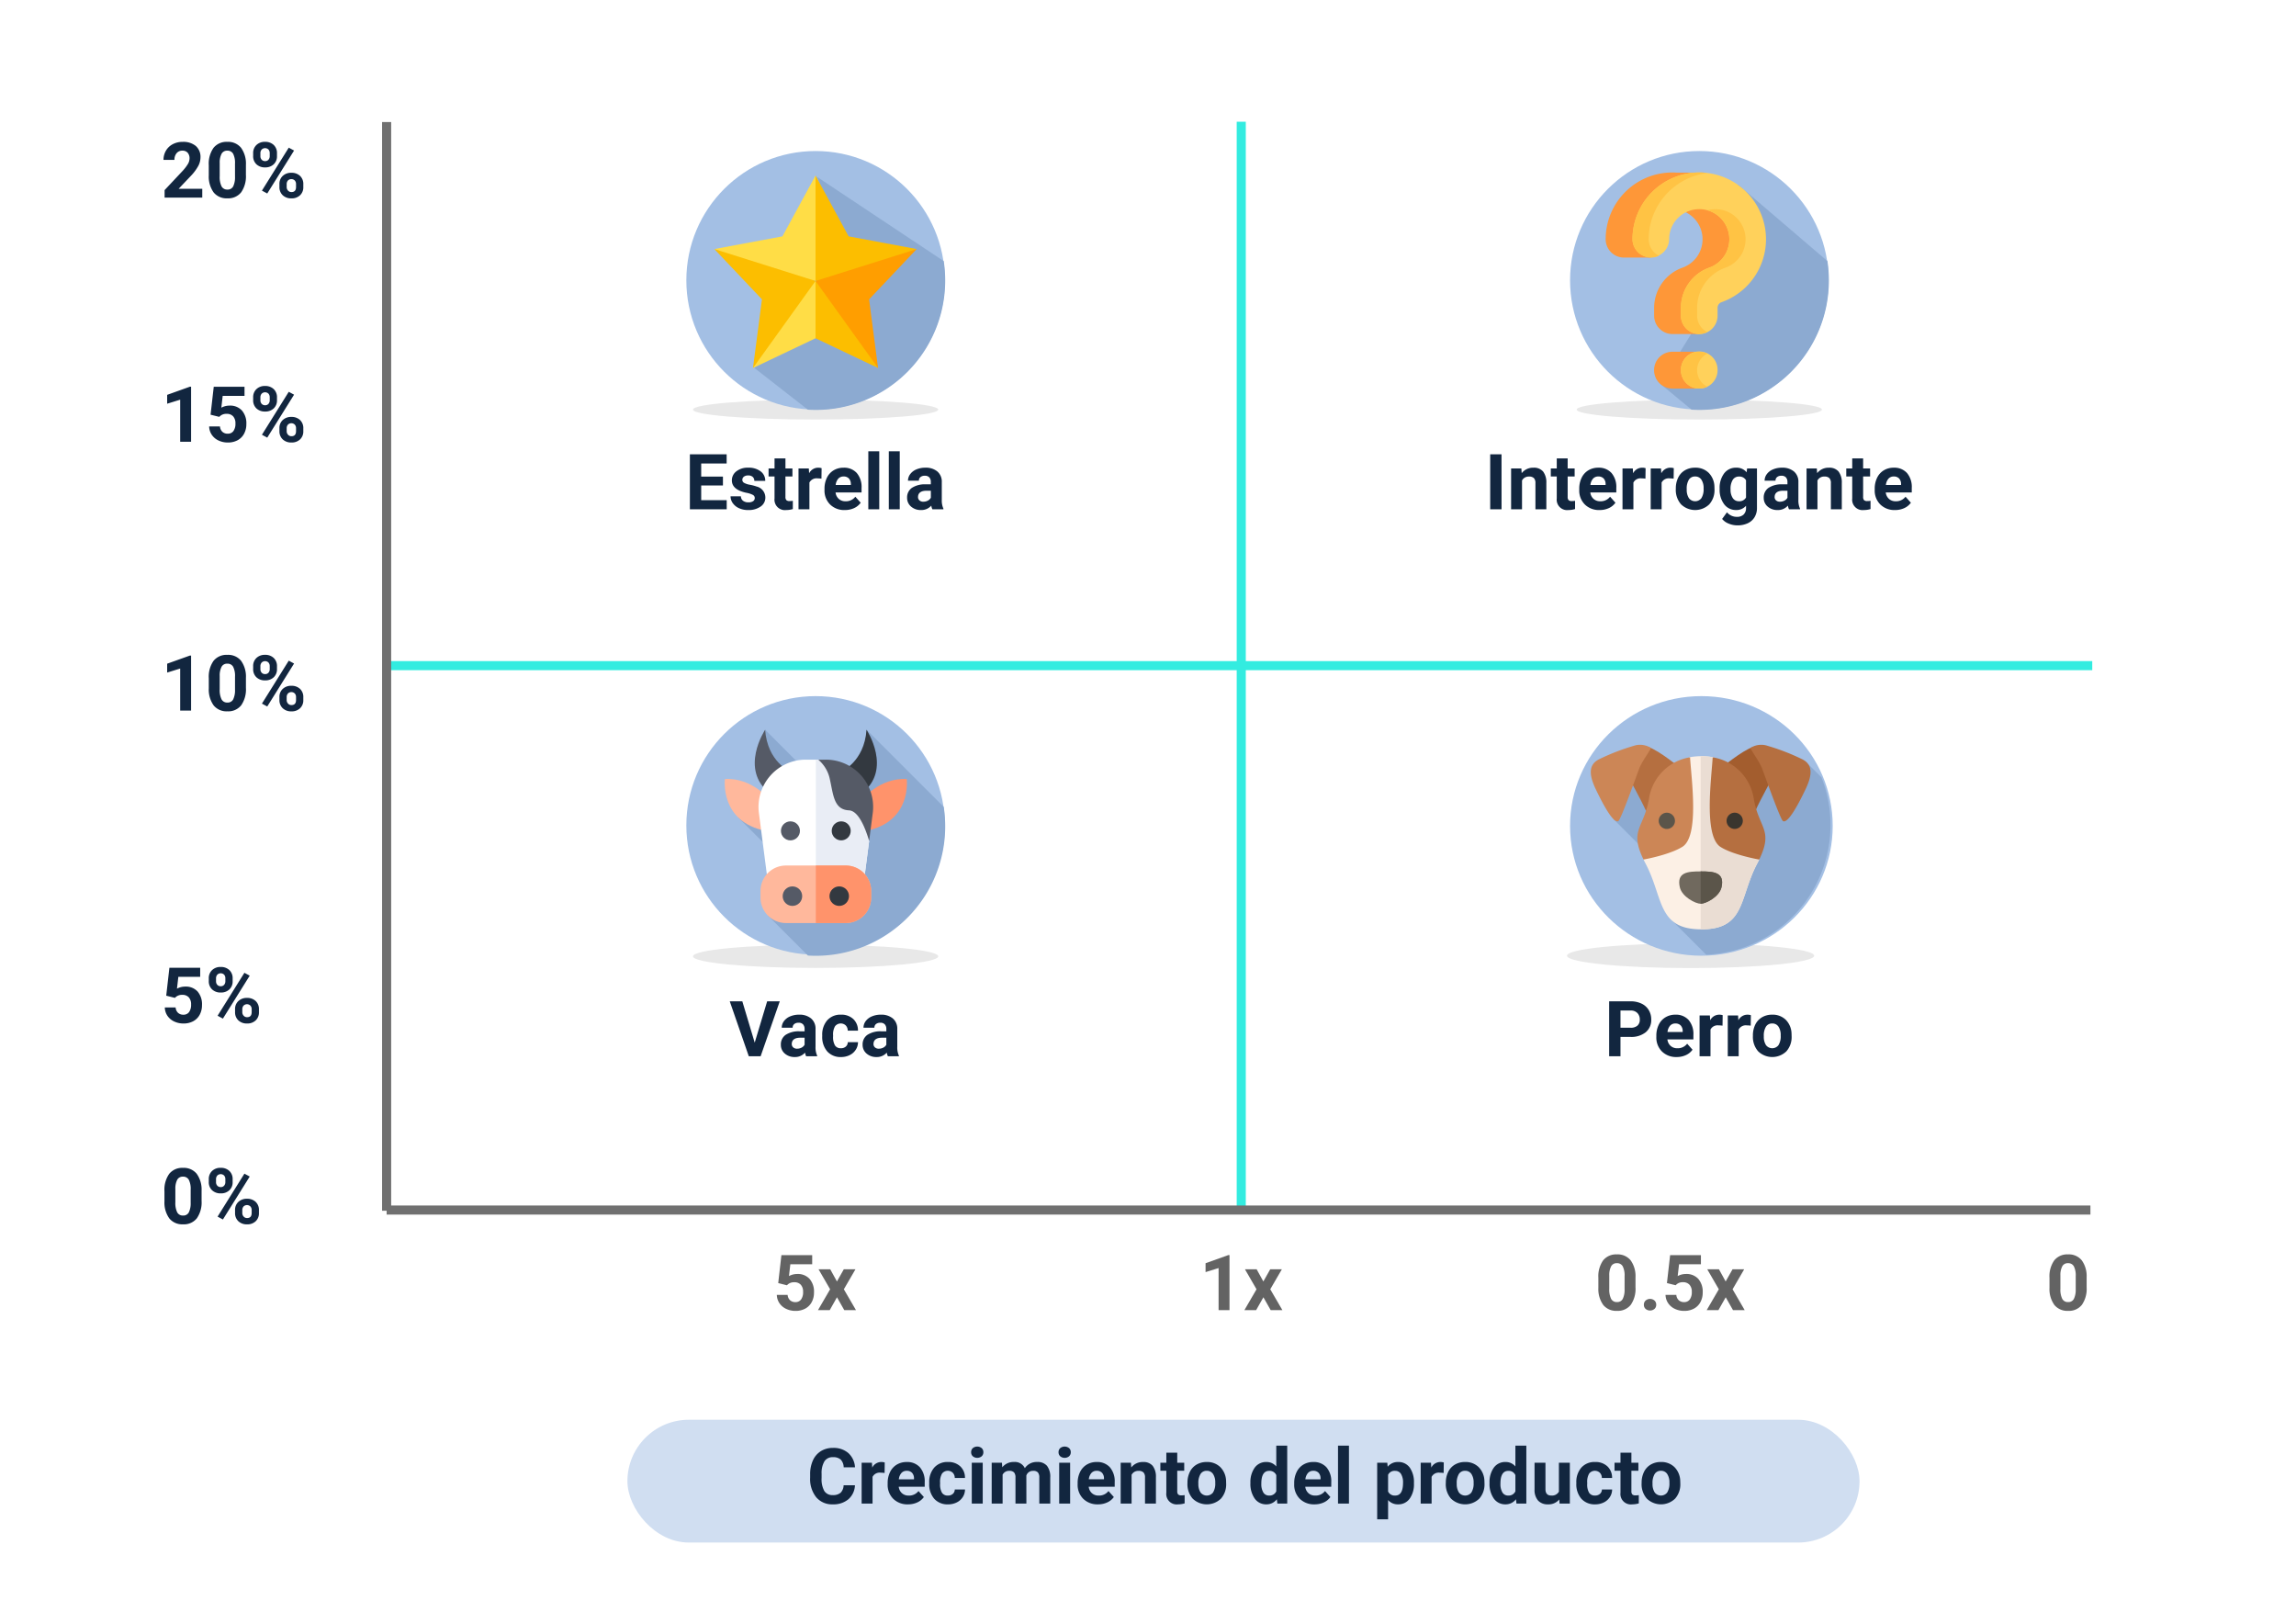 <svg xmlns="http://www.w3.org/2000/svg" width="505" height="352" viewBox="0 0 505 352">
  <g id="Grupo_1015544" data-name="Grupo 1015544" transform="translate(-864 9137)">
    <rect id="Rectángulo_345382" data-name="Rectángulo 345382" width="505" height="352" transform="translate(864 -9137)" fill="#fff"/>
    <g id="Grupo_1014967" data-name="Grupo 1014967" transform="translate(5389 -5578.771)">
      <g id="Grupo_1014966" data-name="Grupo 1014966">
        <g id="Grupo_875875" data-name="Grupo 875875" transform="translate(-4489.619 -3531.457)">
          <path id="Trazado_606273" data-name="Trazado 606273" d="M9.106,16H.822V14.356l3.91-4.167A9.645,9.645,0,0,0,5.923,8.654a2.467,2.467,0,0,0,.386-1.245A1.846,1.846,0,0,0,5.9,6.143,1.468,1.468,0,0,0,4.74,5.682a1.584,1.584,0,0,0-1.282.56,2.219,2.219,0,0,0-.469,1.473H.581A3.962,3.962,0,0,1,1.108,5.7,3.715,3.715,0,0,1,2.6,4.267a4.529,4.529,0,0,1,2.183-.519,4.288,4.288,0,0,1,2.9.9A3.172,3.172,0,0,1,8.716,7.176,4.064,4.064,0,0,1,8.251,9a10.148,10.148,0,0,1-1.594,2.167l-2.748,2.9h5.2Zm9.6-5a6.123,6.123,0,0,1-1.038,3.835,3.622,3.622,0,0,1-3.038,1.328,3.647,3.647,0,0,1-3.021-1.3,5.943,5.943,0,0,1-1.071-3.735V8.9a6.042,6.042,0,0,1,1.05-3.843,3.649,3.649,0,0,1,3.026-1.312,3.652,3.652,0,0,1,3.021,1.3A5.925,5.925,0,0,1,18.71,8.778Zm-2.4-2.446A4.426,4.426,0,0,0,15.9,6.368a1.389,1.389,0,0,0-1.282-.685,1.364,1.364,0,0,0-1.249.652,4.142,4.142,0,0,0-.427,2.04v2.941a4.646,4.646,0,0,0,.4,2.2,1.37,1.37,0,0,0,1.291.719,1.347,1.347,0,0,0,1.27-.69,4.535,4.535,0,0,0,.407-2.11ZM20.3,6.238a2.389,2.389,0,0,1,.722-1.805A2.619,2.619,0,0,1,22.91,3.74a2.66,2.66,0,0,1,1.909.685,2.435,2.435,0,0,1,.722,1.855v.6a2.359,2.359,0,0,1-.722,1.8,2.647,2.647,0,0,1-1.893.681,2.664,2.664,0,0,1-1.905-.685A2.417,2.417,0,0,1,20.3,6.828Zm1.594.639a1.118,1.118,0,0,0,.286.8.986.986,0,0,0,.751.3.94.94,0,0,0,.739-.307,1.189,1.189,0,0,0,.274-.822V6.238a1.164,1.164,0,0,0-.274-.805,1.067,1.067,0,0,0-1.494,0,1.188,1.188,0,0,0-.282.843Zm4.184,6.159a2.359,2.359,0,0,1,.73-1.805,2.656,2.656,0,0,1,1.893-.685,2.683,2.683,0,0,1,1.905.677,2.422,2.422,0,0,1,.726,1.864v.6a2.377,2.377,0,0,1-.714,1.8,2.631,2.631,0,0,1-1.9.685,2.662,2.662,0,0,1-1.917-.689,2.407,2.407,0,0,1-.722-1.826Zm1.594.647a1.11,1.11,0,0,0,.3.78.974.974,0,0,0,.747.324q1.013,0,1.013-1.121v-.631a1.128,1.128,0,0,0-.282-.8,1.073,1.073,0,0,0-1.494,0,1.164,1.164,0,0,0-.282.826ZM23.4,15.1l-1.17-.631,5.9-9.446,1.17.631Z" transform="translate(0 0.68)" fill="#12263f"/>
          <path id="Trazado_606274" data-name="Trazado 606274" d="M6.649,16H4.25V6.753l-2.864.888V5.69L6.392,3.9h.257Zm4.283-5.943.7-6.143H18.4v2H13.6l-.3,2.6a3.8,3.8,0,0,1,1.818-.457,3.484,3.484,0,0,1,2.706,1.071,4.277,4.277,0,0,1,.979,3,4.382,4.382,0,0,1-.494,2.1,3.486,3.486,0,0,1-1.415,1.436,4.418,4.418,0,0,1-2.175.51,4.692,4.692,0,0,1-2.034-.444A3.607,3.607,0,0,1,11.2,14.473a3.4,3.4,0,0,1-.577-1.834H13a1.773,1.773,0,0,0,.527,1.175,1.671,1.671,0,0,0,1.183.419,1.475,1.475,0,0,0,1.253-.585,2.711,2.711,0,0,0,.44-1.656,2.242,2.242,0,0,0-.506-1.577,1.858,1.858,0,0,0-1.436-.548,2.077,2.077,0,0,0-1.386.448l-.232.216ZM20.3,6.238a2.389,2.389,0,0,1,.722-1.805A2.619,2.619,0,0,1,22.91,3.74a2.66,2.66,0,0,1,1.909.685,2.435,2.435,0,0,1,.722,1.855v.6a2.359,2.359,0,0,1-.722,1.8,2.647,2.647,0,0,1-1.893.681,2.664,2.664,0,0,1-1.905-.685A2.417,2.417,0,0,1,20.3,6.828Zm1.594.639a1.118,1.118,0,0,0,.286.8.986.986,0,0,0,.751.3.94.94,0,0,0,.739-.307,1.189,1.189,0,0,0,.274-.822V6.238a1.164,1.164,0,0,0-.274-.805,1.067,1.067,0,0,0-1.494,0,1.188,1.188,0,0,0-.282.843Zm4.184,6.159a2.359,2.359,0,0,1,.73-1.805,2.656,2.656,0,0,1,1.893-.685,2.683,2.683,0,0,1,1.905.677,2.422,2.422,0,0,1,.726,1.864v.6a2.377,2.377,0,0,1-.714,1.8,2.631,2.631,0,0,1-1.9.685,2.662,2.662,0,0,1-1.917-.689,2.407,2.407,0,0,1-.722-1.826Zm1.594.647a1.11,1.11,0,0,0,.3.78.974.974,0,0,0,.747.324q1.013,0,1.013-1.121v-.631a1.128,1.128,0,0,0-.282-.8,1.073,1.073,0,0,0-1.494,0,1.164,1.164,0,0,0-.282.826ZM23.4,15.1l-1.17-.631,5.9-9.446,1.17.631Z" transform="translate(0 54.37)" fill="#12263f"/>
          <path id="Trazado_606275" data-name="Trazado 606275" d="M6.649,16H4.25V6.753l-2.864.888V5.69L6.392,3.9h.257ZM18.71,11a6.123,6.123,0,0,1-1.038,3.835,3.622,3.622,0,0,1-3.038,1.328,3.647,3.647,0,0,1-3.021-1.3,5.943,5.943,0,0,1-1.071-3.735V8.9a6.042,6.042,0,0,1,1.05-3.843,3.649,3.649,0,0,1,3.026-1.312,3.652,3.652,0,0,1,3.021,1.3A5.925,5.925,0,0,1,18.71,8.778Zm-2.4-2.446A4.426,4.426,0,0,0,15.9,6.368a1.389,1.389,0,0,0-1.282-.685,1.364,1.364,0,0,0-1.249.652,4.142,4.142,0,0,0-.427,2.04v2.941a4.646,4.646,0,0,0,.4,2.2,1.37,1.37,0,0,0,1.291.719,1.347,1.347,0,0,0,1.27-.69,4.535,4.535,0,0,0,.407-2.11ZM20.3,6.238a2.389,2.389,0,0,1,.722-1.805A2.619,2.619,0,0,1,22.91,3.74a2.66,2.66,0,0,1,1.909.685,2.435,2.435,0,0,1,.722,1.855v.6a2.359,2.359,0,0,1-.722,1.8,2.647,2.647,0,0,1-1.893.681,2.664,2.664,0,0,1-1.905-.685A2.417,2.417,0,0,1,20.3,6.828Zm1.594.639a1.118,1.118,0,0,0,.286.8.986.986,0,0,0,.751.3.94.94,0,0,0,.739-.307,1.189,1.189,0,0,0,.274-.822V6.238a1.164,1.164,0,0,0-.274-.805,1.067,1.067,0,0,0-1.494,0,1.188,1.188,0,0,0-.282.843Zm4.184,6.159a2.359,2.359,0,0,1,.73-1.805,2.656,2.656,0,0,1,1.893-.685,2.683,2.683,0,0,1,1.905.677,2.422,2.422,0,0,1,.726,1.864v.6a2.377,2.377,0,0,1-.714,1.8,2.631,2.631,0,0,1-1.9.685,2.662,2.662,0,0,1-1.917-.689,2.407,2.407,0,0,1-.722-1.826Zm1.594.647a1.11,1.11,0,0,0,.3.78.974.974,0,0,0,.747.324q1.013,0,1.013-1.121v-.631a1.128,1.128,0,0,0-.282-.8,1.073,1.073,0,0,0-1.494,0,1.164,1.164,0,0,0-.282.826ZM23.4,15.1l-1.17-.631,5.9-9.446,1.17.631Z" transform="translate(0 113.496)" fill="#12263f"/>
          <path id="Trazado_606276" data-name="Trazado 606276" d="M1.179,10.057l.7-6.143H8.649v2H3.843l-.3,2.6a3.8,3.8,0,0,1,1.818-.457A3.484,3.484,0,0,1,8.068,9.127a4.277,4.277,0,0,1,.979,3,4.382,4.382,0,0,1-.494,2.1,3.486,3.486,0,0,1-1.415,1.436,4.418,4.418,0,0,1-2.175.51,4.692,4.692,0,0,1-2.034-.444,3.607,3.607,0,0,1-1.482-1.249,3.4,3.4,0,0,1-.577-1.834H3.246a1.773,1.773,0,0,0,.527,1.175,1.671,1.671,0,0,0,1.183.419,1.475,1.475,0,0,0,1.253-.585,2.711,2.711,0,0,0,.44-1.656,2.242,2.242,0,0,0-.506-1.577,1.858,1.858,0,0,0-1.436-.548,2.077,2.077,0,0,0-1.386.448l-.232.216Zm9.363-3.818a2.389,2.389,0,0,1,.722-1.805,2.619,2.619,0,0,1,1.893-.693,2.66,2.66,0,0,1,1.909.685,2.435,2.435,0,0,1,.722,1.855v.6a2.359,2.359,0,0,1-.722,1.8,2.647,2.647,0,0,1-1.893.681,2.664,2.664,0,0,1-1.905-.685,2.417,2.417,0,0,1-.726-1.847Zm1.594.639a1.118,1.118,0,0,0,.286.8.986.986,0,0,0,.751.3.94.94,0,0,0,.739-.307,1.189,1.189,0,0,0,.274-.822V6.238a1.164,1.164,0,0,0-.274-.805,1.067,1.067,0,0,0-1.494,0,1.188,1.188,0,0,0-.282.843Zm4.184,6.159a2.359,2.359,0,0,1,.73-1.805,2.656,2.656,0,0,1,1.893-.685,2.683,2.683,0,0,1,1.905.677,2.422,2.422,0,0,1,.726,1.864v.6a2.377,2.377,0,0,1-.714,1.8,2.631,2.631,0,0,1-1.9.685,2.662,2.662,0,0,1-1.917-.689,2.407,2.407,0,0,1-.722-1.826Zm1.594.647a1.11,1.11,0,0,0,.3.78.974.974,0,0,0,.747.324q1.013,0,1.013-1.121v-.631a1.128,1.128,0,0,0-.282-.8,1.073,1.073,0,0,0-1.494,0,1.164,1.164,0,0,0-.282.826ZM13.646,15.1l-1.17-.631,5.9-9.446,1.17.631Z" transform="translate(0 182.138)" fill="#12263f"/>
          <path id="Trazado_606277" data-name="Trazado 606277" d="M8.957,11a6.123,6.123,0,0,1-1.038,3.835,3.622,3.622,0,0,1-3.038,1.328,3.647,3.647,0,0,1-3.021-1.3A5.943,5.943,0,0,1,.789,11.127V8.9A6.042,6.042,0,0,1,1.839,5.06,3.649,3.649,0,0,1,4.864,3.748a3.652,3.652,0,0,1,3.021,1.3A5.925,5.925,0,0,1,8.957,8.778Zm-2.4-2.446a4.426,4.426,0,0,0-.411-2.189,1.389,1.389,0,0,0-1.282-.685,1.364,1.364,0,0,0-1.249.652,4.142,4.142,0,0,0-.427,2.04v2.941a4.646,4.646,0,0,0,.4,2.2,1.37,1.37,0,0,0,1.291.719,1.347,1.347,0,0,0,1.27-.69,4.535,4.535,0,0,0,.407-2.11Zm3.984-2.319a2.389,2.389,0,0,1,.722-1.805,2.619,2.619,0,0,1,1.893-.693,2.66,2.66,0,0,1,1.909.685,2.435,2.435,0,0,1,.722,1.855v.6a2.359,2.359,0,0,1-.722,1.8,2.647,2.647,0,0,1-1.893.681,2.664,2.664,0,0,1-1.905-.685,2.417,2.417,0,0,1-.726-1.847Zm1.594.639a1.118,1.118,0,0,0,.286.8.986.986,0,0,0,.751.3.94.94,0,0,0,.739-.307,1.189,1.189,0,0,0,.274-.822V6.238a1.164,1.164,0,0,0-.274-.805,1.067,1.067,0,0,0-1.494,0,1.188,1.188,0,0,0-.282.843Zm4.184,6.159a2.359,2.359,0,0,1,.73-1.805,2.656,2.656,0,0,1,1.893-.685,2.683,2.683,0,0,1,1.905.677,2.422,2.422,0,0,1,.726,1.864v.6a2.377,2.377,0,0,1-.714,1.8,2.631,2.631,0,0,1-1.9.685,2.662,2.662,0,0,1-1.917-.689,2.407,2.407,0,0,1-.722-1.826Zm1.594.647a1.11,1.11,0,0,0,.3.78.974.974,0,0,0,.747.324q1.013,0,1.013-1.121v-.631a1.128,1.128,0,0,0-.282-.8,1.073,1.073,0,0,0-1.494,0,1.164,1.164,0,0,0-.282.826ZM13.646,15.1l-1.17-.631,5.9-9.446,1.17.631Z" transform="translate(0 226.313)" fill="#12263f"/>
          <path id="Trazado_606282" data-name="Trazado 606282" d="M1.179,10.057l.7-6.143H8.649v2H3.843l-.3,2.6a3.8,3.8,0,0,1,1.818-.457A3.484,3.484,0,0,1,8.068,9.127a4.277,4.277,0,0,1,.979,3,4.382,4.382,0,0,1-.494,2.1,3.486,3.486,0,0,1-1.415,1.436,4.418,4.418,0,0,1-2.175.51,4.692,4.692,0,0,1-2.034-.444,3.607,3.607,0,0,1-1.482-1.249,3.4,3.4,0,0,1-.577-1.834H3.246a1.773,1.773,0,0,0,.527,1.175,1.671,1.671,0,0,0,1.183.419,1.475,1.475,0,0,0,1.253-.585,2.711,2.711,0,0,0,.44-1.656,2.242,2.242,0,0,0-.506-1.577,1.858,1.858,0,0,0-1.436-.548,2.077,2.077,0,0,0-1.386.448l-.232.216ZM14.095,9.7l1.511-2.681H18.17l-2.557,4.4L18.278,16H15.705l-1.6-2.822L12.509,16H9.928l2.665-4.582-2.548-4.4h2.573Z" transform="translate(134.609 245.342)" fill="#636363"/>
          <path id="Trazado_606283" data-name="Trazado 606283" d="M6.649,16H4.25V6.753l-2.864.888V5.69L6.392,3.9h.257Zm7.446-6.3,1.511-2.681H18.17l-2.557,4.4L18.278,16H15.705l-1.6-2.822L12.509,16H9.928l2.665-4.582-2.548-4.4h2.573Z" transform="translate(228.396 245.342)" fill="#636363"/>
          <path id="Trazado_606284" data-name="Trazado 606284" d="M8.957,11a6.123,6.123,0,0,1-1.038,3.835,3.622,3.622,0,0,1-3.038,1.328,3.647,3.647,0,0,1-3.021-1.3A5.943,5.943,0,0,1,.789,11.127V8.9A6.042,6.042,0,0,1,1.839,5.06,3.649,3.649,0,0,1,4.864,3.748a3.652,3.652,0,0,1,3.021,1.3A5.925,5.925,0,0,1,8.957,8.778Zm-2.4-2.446a4.426,4.426,0,0,0-.411-2.189,1.389,1.389,0,0,0-1.282-.685,1.364,1.364,0,0,0-1.249.652,4.142,4.142,0,0,0-.427,2.04v2.941a4.646,4.646,0,0,0,.4,2.2,1.37,1.37,0,0,0,1.291.719,1.347,1.347,0,0,0,1.27-.69,4.535,4.535,0,0,0,.407-2.11ZM10.8,14.821a1.208,1.208,0,0,1,.386-.93,1.5,1.5,0,0,1,1.942,0,1.208,1.208,0,0,1,.386.93,1.191,1.191,0,0,1-.382.917,1.525,1.525,0,0,1-1.951,0A1.191,1.191,0,0,1,10.8,14.821Zm5.072-4.765.7-6.143h6.773v2H18.536l-.3,2.6a3.8,3.8,0,0,1,1.818-.457,3.484,3.484,0,0,1,2.706,1.071,4.277,4.277,0,0,1,.979,3,4.382,4.382,0,0,1-.494,2.1,3.486,3.486,0,0,1-1.415,1.436,4.418,4.418,0,0,1-2.175.51,4.692,4.692,0,0,1-2.034-.444,3.607,3.607,0,0,1-1.482-1.249,3.4,3.4,0,0,1-.577-1.834h2.374a1.773,1.773,0,0,0,.527,1.175,1.671,1.671,0,0,0,1.183.419,1.475,1.475,0,0,0,1.253-.585,2.711,2.711,0,0,0,.44-1.656,2.242,2.242,0,0,0-.506-1.577A1.858,1.858,0,0,0,19.4,9.866a2.077,2.077,0,0,0-1.386.448l-.232.216ZM28.787,9.7,30.3,7.019h2.565l-2.557,4.4L32.971,16H30.4l-1.6-2.822L27.2,16H24.62l2.665-4.582-2.548-4.4H27.31Z" transform="translate(315.387 245.342)" fill="#636363"/>
          <path id="Trazado_606285" data-name="Trazado 606285" d="M8.957,11a6.123,6.123,0,0,1-1.038,3.835,3.622,3.622,0,0,1-3.038,1.328,3.647,3.647,0,0,1-3.021-1.3A5.943,5.943,0,0,1,.789,11.127V8.9A6.042,6.042,0,0,1,1.839,5.06,3.649,3.649,0,0,1,4.864,3.748a3.652,3.652,0,0,1,3.021,1.3A5.925,5.925,0,0,1,8.957,8.778Zm-2.4-2.446a4.426,4.426,0,0,0-.411-2.189,1.389,1.389,0,0,0-1.282-.685,1.364,1.364,0,0,0-1.249.652,4.142,4.142,0,0,0-.427,2.04v2.941a4.646,4.646,0,0,0,.4,2.2,1.37,1.37,0,0,0,1.291.719,1.347,1.347,0,0,0,1.27-.69,4.535,4.535,0,0,0,.407-2.11Z" transform="translate(414.612 245.342)" fill="#636363"/>
          <path id="Trazado_213249" data-name="Trazado 213249" d="M-6360.474-3242h-374.353" transform="translate(6785.28 3361.613)" fill="none" stroke="#33ece0" stroke-width="2"/>
          <path id="Trazado_213250" data-name="Trazado 213250" d="M239.226,0H0" transform="translate(237.63 0) rotate(90)" fill="none" stroke="#33ece0" stroke-width="2"/>
          <path id="Trazado_213254" data-name="Trazado 213254" d="M-6360.661-3066.838h-374.748" transform="translate(6785.065 3306.174)" fill="none" stroke="#707070" stroke-width="2"/>
          <path id="Trazado_213255" data-name="Trazado 213255" d="M239.435,0H0" transform="translate(49.657 239.497) rotate(-90)" fill="none" stroke="#707070" stroke-width="2"/>
        </g>
        <path id="Trazado_606278" data-name="Trazado 606278" d="M35.912,10.762H31.131V14h5.611v2h-8.1V3.914h8.085V5.931H31.131v2.88h4.781Zm7,2.756a.773.773,0,0,0-.436-.693,4.95,4.95,0,0,0-1.4-.452q-3.2-.672-3.2-2.723a2.468,2.468,0,0,1,.992-2,4,4,0,0,1,2.594-.8,4.307,4.307,0,0,1,2.735.805A2.538,2.538,0,0,1,45.217,9.75h-2.4a1.161,1.161,0,0,0-.332-.851,1.405,1.405,0,0,0-1.038-.336,1.436,1.436,0,0,0-.938.274.865.865,0,0,0-.332.7.739.739,0,0,0,.378.643,3.885,3.885,0,0,0,1.274.423,10.407,10.407,0,0,1,1.511.4,2.482,2.482,0,0,1,1.9,2.416,2.343,2.343,0,0,1-1.054,1.988,4.548,4.548,0,0,1-2.723.76,4.75,4.75,0,0,1-2-.4,3.363,3.363,0,0,1-1.374-1.1,2.565,2.565,0,0,1-.5-1.515h2.274a1.252,1.252,0,0,0,.473.979,1.877,1.877,0,0,0,1.179.34,1.737,1.737,0,0,0,1.042-.261A.814.814,0,0,0,42.91,13.518Zm6.749-8.708V7.019h1.536v1.76H49.658v4.482a1.07,1.07,0,0,0,.191.714.959.959,0,0,0,.73.216,3.826,3.826,0,0,0,.706-.058V15.95a4.939,4.939,0,0,1-1.453.216,2.29,2.29,0,0,1-2.573-2.548V8.778H45.948V7.019h1.312V4.811Zm7.919,4.458a6.517,6.517,0,0,0-.863-.066,1.757,1.757,0,0,0-1.785.921V16h-2.4V7.019H54.8l.066,1.071a2.223,2.223,0,0,1,2-1.237,2.514,2.514,0,0,1,.747.108Zm5.13,6.9a4.409,4.409,0,0,1-3.217-1.212,4.308,4.308,0,0,1-1.241-3.229v-.232a5.426,5.426,0,0,1,.523-2.42,3.838,3.838,0,0,1,1.482-1.644,4.159,4.159,0,0,1,2.187-.577,3.727,3.727,0,0,1,2.9,1.162,4.722,4.722,0,0,1,1.058,3.3v.979H60.682a2.229,2.229,0,0,0,.7,1.411,2.12,2.12,0,0,0,1.482.531,2.589,2.589,0,0,0,2.167-1l1.179,1.32a3.6,3.6,0,0,1-1.461,1.191A4.793,4.793,0,0,1,62.707,16.166Zm-.274-7.379a1.5,1.5,0,0,0-1.158.484,2.5,2.5,0,0,0-.569,1.384h3.337v-.192a1.786,1.786,0,0,0-.432-1.238A1.547,1.547,0,0,0,62.433,8.787ZM70.294,16H67.887V3.25h2.407ZM74.8,16H72.394V3.25H74.8Zm7.18,0a2.664,2.664,0,0,1-.241-.805,2.9,2.9,0,0,1-2.266.971,3.189,3.189,0,0,1-2.187-.764,2.456,2.456,0,0,1-.867-1.926,2.538,2.538,0,0,1,1.058-2.191,5.222,5.222,0,0,1,3.059-.772h1.1V10a1.48,1.48,0,0,0-.32-1,1.257,1.257,0,0,0-1.009-.374,1.429,1.429,0,0,0-.95.291.987.987,0,0,0-.344.8h-2.4A2.41,2.41,0,0,1,77.1,8.272,3.182,3.182,0,0,1,78.462,7.23a4.961,4.961,0,0,1,1.976-.378,3.92,3.92,0,0,1,2.635.834,2.918,2.918,0,0,1,.975,2.345v3.893a4.294,4.294,0,0,0,.357,1.934V16ZM80,14.332a2.066,2.066,0,0,0,.979-.237,1.554,1.554,0,0,0,.664-.635V11.916h-.9q-1.8,0-1.917,1.245l-.008.141a.96.96,0,0,0,.315.739A1.225,1.225,0,0,0,80,14.332Z" transform="translate(-4401.903 -3462.229)" fill="#12263f"/>
        <g id="Grupo_875888" data-name="Grupo 875888" transform="translate(-4374.04 -3525.015)">
          <ellipse id="Elipse_5592" data-name="Elipse 5592" cx="26.972" cy="2.187" rx="26.972" ry="2.187" transform="translate(1.458 54.674)" fill="#e8e8e8"/>
          <g id="Grupo_875877" data-name="Grupo 875877" transform="translate(0 0)">
            <g id="cow" transform="translate(0 0)">
              <g id="Grupo_153280" data-name="Grupo 153280">
                <g id="Grupo_153279" data-name="Grupo 153279">
                  <g id="Grupo_153278" data-name="Grupo 153278">
                    <g id="Grupo_153277" data-name="Grupo 153277">
                      <g id="Grupo_153276" data-name="Grupo 153276">
                        <g id="Grupo_153275" data-name="Grupo 153275">
                          <g id="Grupo_153274" data-name="Grupo 153274">
                            <ellipse id="Elipse_4914" data-name="Elipse 4914" cx="28.43" cy="28.43" rx="28.43" ry="28.43" fill="#a3bfe4"/>
                          </g>
                        </g>
                      </g>
                    </g>
                  </g>
                </g>
              </g>
              <path id="Trazado_213181" data-name="Trazado 213181" d="M148.275,85.549a28.681,28.681,0,0,0-.318-4.271l-27.924-18.56L129.577,85.2l-9.545-10.036-10.586,6.457-6.655,2.005,14.128,14.128-10.661,6.98,11.815,9.216q.867.052,1.747.053A28.455,28.455,0,0,0,148.275,85.549Z" transform="translate(-91.34 -57.069)" fill="#8caad1"/>
            </g>
            <g id="estrella_1_" data-name="estrella (1)" transform="translate(6.158 5.388)">
              <path id="Trazado_213145" data-name="Trazado 213145" d="M22.255,12.53,14.973,25.908,0,28.7l13.822,5.866,8.433,1.152,1.217-8.889Z" transform="translate(0 -12.53)" fill="#ffdd46"/>
              <path id="Trazado_213146" data-name="Trazado 213146" d="M278.255,198.524l-14.6,2.736L256,205.542l4.694,8.932,9.06,10.212-1.972-15.1Z" transform="translate(-233.745 -182.355)" fill="#ff9e00"/>
              <path id="Trazado_213147" data-name="Trazado 213147" d="M97.783,298.393l13.754-6.543,1.13-5.147-1.13-7.455-7.129,5.716Z" transform="translate(-89.282 -256.062)" fill="#ffdd46"/>
              <g id="Grupo_153262" data-name="Grupo 153262" transform="translate(0 0)">
                <path id="Trazado_213148" data-name="Trazado 213148" d="M256,279.249v12.6l13.754,6.543Z" transform="translate(-233.745 -256.062)" fill="#fcbe00"/>
                <path id="Trazado_213149" data-name="Trazado 213149" d="M278.255,28.7l-14.973-2.791L256,12.53V35.717Z" transform="translate(-233.745 -12.53)" fill="#fcbe00"/>
                <path id="Trazado_213150" data-name="Trazado 213150" d="M0,198.524l10.473,11.059L8.5,224.686l13.754-19.145Z" transform="translate(0 -182.355)" fill="#fcbe00"/>
              </g>
            </g>
          </g>
        </g>
        <path id="Trazado_606279" data-name="Trazado 606279" d="M12.794,16H10.3V3.914h2.49Zm4.358-8.981.075,1.038a3.136,3.136,0,0,1,2.582-1.2,2.606,2.606,0,0,1,2.125.838,3.912,3.912,0,0,1,.714,2.507V16h-2.4V10.256a1.556,1.556,0,0,0-.332-1.108,1.486,1.486,0,0,0-1.1-.344,1.65,1.65,0,0,0-1.519.863V16h-2.4V7.019ZM27.337,4.811V7.019h1.536v1.76H27.337v4.482a1.07,1.07,0,0,0,.191.714.959.959,0,0,0,.73.216,3.826,3.826,0,0,0,.706-.058V15.95a4.938,4.938,0,0,1-1.453.216,2.29,2.29,0,0,1-2.573-2.548V8.778H23.627V7.019h1.312V4.811Zm7.006,11.355a4.409,4.409,0,0,1-3.217-1.212,4.308,4.308,0,0,1-1.241-3.229v-.232a5.426,5.426,0,0,1,.523-2.42A3.838,3.838,0,0,1,31.89,7.429a4.159,4.159,0,0,1,2.187-.577,3.727,3.727,0,0,1,2.9,1.162,4.722,4.722,0,0,1,1.058,3.3v.979H32.318a2.229,2.229,0,0,0,.7,1.411,2.12,2.12,0,0,0,1.482.531,2.589,2.589,0,0,0,2.167-1l1.179,1.32a3.6,3.6,0,0,1-1.461,1.191A4.793,4.793,0,0,1,34.343,16.166Zm-.274-7.379a1.5,1.5,0,0,0-1.158.484,2.5,2.5,0,0,0-.569,1.384H35.68v-.192a1.786,1.786,0,0,0-.432-1.238A1.547,1.547,0,0,0,34.069,8.787Zm10.376.481a6.517,6.517,0,0,0-.863-.066,1.757,1.757,0,0,0-1.785.921V16H39.4V7.019h2.266l.066,1.071a2.223,2.223,0,0,1,2-1.237,2.514,2.514,0,0,1,.747.108Zm6.2,0a6.517,6.517,0,0,0-.863-.066A1.757,1.757,0,0,0,48,10.123V16H45.6V7.019h2.266l.066,1.071a2.223,2.223,0,0,1,2-1.237,2.514,2.514,0,0,1,.747.108Zm.481,2.158a5.327,5.327,0,0,1,.515-2.382,3.767,3.767,0,0,1,1.482-1.619,4.323,4.323,0,0,1,2.245-.573,4.09,4.09,0,0,1,2.968,1.112,4.464,4.464,0,0,1,1.282,3.021l.017.614a4.694,4.694,0,0,1-1.154,3.316,4.472,4.472,0,0,1-6.2,0,4.777,4.777,0,0,1-1.158-3.387Zm2.4.17a3.357,3.357,0,0,0,.481,1.958,1.73,1.73,0,0,0,2.739.008,3.674,3.674,0,0,0,.49-2.141,3.324,3.324,0,0,0-.49-1.945,1.592,1.592,0,0,0-1.378-.69,1.566,1.566,0,0,0-1.361.686A3.735,3.735,0,0,0,53.526,11.6Zm7.238-.154a5.264,5.264,0,0,1,.984-3.329A3.187,3.187,0,0,1,64.4,6.853a2.8,2.8,0,0,1,2.3,1.013l.1-.847h2.175V15.7a3.839,3.839,0,0,1-.535,2.05,3.439,3.439,0,0,1-1.507,1.328,5.3,5.3,0,0,1-2.274.457,4.925,4.925,0,0,1-1.926-.394,3.418,3.418,0,0,1-1.419-1.017l1.063-1.461a2.81,2.81,0,0,0,2.175,1,2.057,2.057,0,0,0,1.486-.51,1.915,1.915,0,0,0,.531-1.448v-.481a2.775,2.775,0,0,1-2.183.938A3.179,3.179,0,0,1,61.765,14.9a5.262,5.262,0,0,1-1-3.358Zm2.4.179a3.278,3.278,0,0,0,.49,1.916A1.558,1.558,0,0,0,65,14.232a1.666,1.666,0,0,0,1.569-.823V9.626A1.662,1.662,0,0,0,65.015,8.8a1.568,1.568,0,0,0-1.357.707A3.694,3.694,0,0,0,63.164,11.621ZM76.021,16a2.664,2.664,0,0,1-.241-.805,2.9,2.9,0,0,1-2.266.971,3.189,3.189,0,0,1-2.187-.764,2.456,2.456,0,0,1-.867-1.926,2.538,2.538,0,0,1,1.058-2.191,5.222,5.222,0,0,1,3.059-.772h1.1V10a1.48,1.48,0,0,0-.32-1,1.257,1.257,0,0,0-1.009-.374,1.429,1.429,0,0,0-.95.291.987.987,0,0,0-.344.8h-2.4a2.41,2.41,0,0,1,.481-1.444A3.182,3.182,0,0,1,72.5,7.23a4.961,4.961,0,0,1,1.976-.378,3.92,3.92,0,0,1,2.635.834,2.918,2.918,0,0,1,.975,2.345v3.893a4.294,4.294,0,0,0,.357,1.934V16Zm-1.984-1.668a2.066,2.066,0,0,0,.979-.237,1.554,1.554,0,0,0,.664-.635V11.916h-.9q-1.8,0-1.917,1.245l-.008.141a.96.96,0,0,0,.315.739A1.225,1.225,0,0,0,74.038,14.332Zm8.1-7.313.075,1.038a3.136,3.136,0,0,1,2.582-1.2,2.606,2.606,0,0,1,2.125.838,3.912,3.912,0,0,1,.714,2.507V16h-2.4V10.256A1.556,1.556,0,0,0,84.9,9.148,1.486,1.486,0,0,0,83.8,8.8a1.65,1.65,0,0,0-1.519.863V16h-2.4V7.019ZM92.324,4.811V7.019H93.86v1.76H92.324v4.482a1.07,1.07,0,0,0,.191.714.959.959,0,0,0,.73.216,3.826,3.826,0,0,0,.706-.058V15.95a4.938,4.938,0,0,1-1.453.216,2.29,2.29,0,0,1-2.573-2.548V8.778H88.614V7.019h1.312V4.811ZM99.33,16.166a4.409,4.409,0,0,1-3.217-1.212,4.308,4.308,0,0,1-1.241-3.229v-.232a5.426,5.426,0,0,1,.523-2.42,3.838,3.838,0,0,1,1.482-1.644,4.159,4.159,0,0,1,2.187-.577,3.727,3.727,0,0,1,2.9,1.162,4.722,4.722,0,0,1,1.058,3.3v.979H97.3a2.229,2.229,0,0,0,.7,1.411,2.12,2.12,0,0,0,1.482.531,2.589,2.589,0,0,0,2.167-1l1.179,1.32a3.6,3.6,0,0,1-1.461,1.191A4.793,4.793,0,0,1,99.33,16.166Zm-.274-7.379A1.5,1.5,0,0,0,97.9,9.27a2.5,2.5,0,0,0-.569,1.384h3.337v-.192a1.786,1.786,0,0,0-.432-1.238A1.547,1.547,0,0,0,99.056,8.787Z" transform="translate(-4207.533 -3462.229)" fill="#12263f"/>
        <g id="Grupo_875881" data-name="Grupo 875881" transform="translate(-4179.669 -3525.015)">
          <ellipse id="Elipse_5593" data-name="Elipse 5593" cx="26.972" cy="2.187" rx="26.972" ry="2.187" transform="translate(1.458 54.674)" fill="#e8e8e8"/>
          <g id="Grupo_875879" data-name="Grupo 875879" transform="translate(0 0)">
            <g id="cow-2" data-name="cow" transform="translate(0 0)">
              <g id="Grupo_153280-2" data-name="Grupo 153280">
                <g id="Grupo_153279-2" data-name="Grupo 153279">
                  <g id="Grupo_153278-2" data-name="Grupo 153278">
                    <g id="Grupo_153277-2" data-name="Grupo 153277">
                      <g id="Grupo_153276-2" data-name="Grupo 153276">
                        <g id="Grupo_153275-2" data-name="Grupo 153275">
                          <g id="Grupo_153274-2" data-name="Grupo 153274">
                            <ellipse id="Elipse_4914-2" data-name="Elipse 4914" cx="28.43" cy="28.43" rx="28.43" ry="28.43" fill="#a3bfe4"/>
                          </g>
                        </g>
                      </g>
                    </g>
                  </g>
                </g>
              </g>
              <path id="Trazado_213181-2" data-name="Trazado 213181" d="M150.795,86.053a28.681,28.681,0,0,0-.318-4.271l-19.72-16.874,1.34,20.8-4.791-7.529L123.011,87.3l-5.061,4.448,2.644,5.905-6.862,11.12,6.862,5.68q.867.052,1.747.053A28.455,28.455,0,0,0,150.795,86.053Z" transform="translate(-93.869 -57.574)" fill="#8caad1"/>
            </g>
            <g id="signo-de-interrogacion" transform="translate(7.837 4.72)">
              <g id="Grupo_153266" data-name="Grupo 153266" transform="translate(0 0)">
                <g id="Grupo_153265" data-name="Grupo 153265" transform="translate(0 0)">
                  <g id="Grupo_153264" data-name="Grupo 153264">
                    <path id="Trazado_213151" data-name="Trazado 213151" d="M191.711,59.636l8.342-6.535,1.3-11.376-9.644-5.309L187.8,41.8a6.621,6.621,0,0,1-.758,12.164,9.4,9.4,0,0,0-6.235,8.858v1.71a4.032,4.032,0,0,0,4.031,4.032h5.9Z" transform="translate(-170.153 -33.037)" fill="#fe9738"/>
                    <path id="Trazado_213152" data-name="Trazado 213152" d="M75.982,18.717h-5.9a4.032,4.032,0,0,1-4.032-4.032A14.673,14.673,0,0,1,81.716.036h5.9l-4.2,4.236" transform="translate(-66.054 -0.005)" fill="#fe9738"/>
                  </g>
                  <path id="Trazado_213153" data-name="Trazado 213153" d="M190.729,424.763h-5.9a4.032,4.032,0,0,0-4.032,4.032v.033a4.032,4.032,0,0,0,4.032,4.032h5.179" transform="translate(-170.151 -385.341)" fill="#fe9738"/>
                </g>
              </g>
              <g id="Grupo_153272" data-name="Grupo 153272" transform="translate(5.896 0)">
                <g id="Grupo_153271" data-name="Grupo 153271" transform="translate(0 0)">
                  <g id="Grupo_153268" data-name="Grupo 153268" transform="translate(0 0)">
                    <g id="Grupo_153267" data-name="Grupo 153267">
                      <path id="Trazado_213154" data-name="Trazado 213154" d="M144.265,35.528a4.032,4.032,0,0,1-4.032-4.032v-1.71a9.4,9.4,0,0,1,6.236-8.857,6.62,6.62,0,1,0-8.758-7.171,6.741,6.741,0,0,0-.064.928,4.032,4.032,0,0,1-8.063,0,14.682,14.682,0,1,1,19.573,13.845,1.321,1.321,0,0,0-.86,1.256V31.5A4.032,4.032,0,0,1,144.265,35.528Z" transform="translate(-129.584 -0.005)" fill="#ffd15b"/>
                    </g>
                    <path id="Trazado_213155" data-name="Trazado 213155" d="M248.362,432.86a4.032,4.032,0,0,1-4.032-4.032V428.8a4.032,4.032,0,1,1,8.063,0v.033A4.031,4.031,0,0,1,248.362,432.86Z" transform="translate(-233.68 -385.342)" fill="#ffd15b"/>
                  </g>
                  <g id="Grupo_153270" data-name="Grupo 153270">
                    <g id="Grupo_153269" data-name="Grupo 153269">
                      <path id="Trazado_213156" data-name="Trazado 213156" d="M133.288,12.64a14.7,14.7,0,0,0-.141,2.042A4.029,4.029,0,0,0,135.4,18.3a4.032,4.032,0,0,1-5.814-3.617A14.684,14.684,0,0,1,145.246.032q.411.027.816.079A14.749,14.749,0,0,0,133.288,12.64Z" transform="translate(-129.583 0)" fill="#ffc344"/>
                      <path id="Trazado_213157" data-name="Trazado 213157" d="M254.138,99.744A9.4,9.4,0,0,0,247.9,108.6v1.71a4.03,4.03,0,0,0,2.251,3.617,4.032,4.032,0,0,1-5.814-3.617V108.6a9.4,9.4,0,0,1,6.236-8.858,6.621,6.621,0,0,0-.411-12.614,6.616,6.616,0,0,1,3.973,12.614Z" transform="translate(-233.688 -78.821)" fill="#ffc344"/>
                    </g>
                    <path id="Trazado_213158" data-name="Trazado 213158" d="M250.152,432.436a4.032,4.032,0,0,1-5.814-3.617v-.034a4.032,4.032,0,0,1,5.814-3.617,4.035,4.035,0,0,0-2.251,3.617v.034A4.03,4.03,0,0,0,250.152,432.436Z" transform="translate(-233.688 -385.332)" fill="#ffc344"/>
                  </g>
                </g>
              </g>
            </g>
          </g>
        </g>
        <path id="Trazado_606281" data-name="Trazado 606281" d="M42.9,13l2.739-9.089h2.772L44.2,16H41.6L37.41,3.914h2.764Zm11.314,3a2.664,2.664,0,0,1-.241-.805,2.9,2.9,0,0,1-2.266.971,3.189,3.189,0,0,1-2.187-.764,2.456,2.456,0,0,1-.867-1.926,2.538,2.538,0,0,1,1.058-2.191,5.222,5.222,0,0,1,3.059-.772h1.1V10a1.48,1.48,0,0,0-.32-1,1.257,1.257,0,0,0-1.009-.374,1.429,1.429,0,0,0-.95.291.987.987,0,0,0-.344.8h-2.4a2.41,2.41,0,0,1,.481-1.444A3.182,3.182,0,0,1,50.692,7.23a4.961,4.961,0,0,1,1.976-.378,3.92,3.92,0,0,1,2.635.834,2.918,2.918,0,0,1,.975,2.345v3.893a4.294,4.294,0,0,0,.357,1.934V16Zm-1.984-1.668a2.066,2.066,0,0,0,.979-.237,1.554,1.554,0,0,0,.664-.635V11.916h-.9q-1.8,0-1.917,1.245l-.008.141a.96.96,0,0,0,.315.739A1.225,1.225,0,0,0,52.227,14.332Zm9.629-.1a1.573,1.573,0,0,0,1.079-.365,1.28,1.28,0,0,0,.432-.971h2.25a3.077,3.077,0,0,1-.5,1.673,3.286,3.286,0,0,1-1.341,1.179,4.2,4.2,0,0,1-1.88.419,3.9,3.9,0,0,1-3.038-1.224,4.845,4.845,0,0,1-1.112-3.383V11.4a4.79,4.79,0,0,1,1.1-3.312,3.854,3.854,0,0,1,3.03-1.237,3.778,3.778,0,0,1,2.7.959,3.4,3.4,0,0,1,1.033,2.552h-2.25a1.648,1.648,0,0,0-.432-1.139,1.6,1.6,0,0,0-2.362.173,3.541,3.541,0,0,0-.427,1.983v.249a3.586,3.586,0,0,0,.423,2A1.463,1.463,0,0,0,61.856,14.232ZM72.191,16a2.664,2.664,0,0,1-.241-.805,2.9,2.9,0,0,1-2.266.971A3.189,3.189,0,0,1,67.5,15.4a2.456,2.456,0,0,1-.867-1.926,2.538,2.538,0,0,1,1.058-2.191,5.222,5.222,0,0,1,3.059-.772h1.1V10a1.48,1.48,0,0,0-.32-1,1.257,1.257,0,0,0-1.009-.374,1.429,1.429,0,0,0-.95.291.987.987,0,0,0-.344.8h-2.4a2.41,2.41,0,0,1,.481-1.444A3.182,3.182,0,0,1,68.671,7.23a4.961,4.961,0,0,1,1.976-.378,3.92,3.92,0,0,1,2.635.834,2.918,2.918,0,0,1,.975,2.345v3.893a4.294,4.294,0,0,0,.357,1.934V16Zm-1.984-1.668a2.066,2.066,0,0,0,.979-.237,1.554,1.554,0,0,0,.664-.635V11.916h-.9q-1.8,0-1.917,1.245l-.008.141a.96.96,0,0,0,.315.739A1.225,1.225,0,0,0,70.207,14.332Z" transform="translate(-4401.903 -3341.937)" fill="#12263f"/>
        <path id="Trazado_606280" data-name="Trazado 606280" d="M38.954,11.742V16h-2.49V3.914h4.715a5.455,5.455,0,0,1,2.395.5,3.67,3.67,0,0,1,1.59,1.415,3.946,3.946,0,0,1,.556,2.088,3.47,3.47,0,0,1-1.216,2.8,5.065,5.065,0,0,1-3.366,1.025Zm0-2.017h2.225a2.187,2.187,0,0,0,1.507-.465A1.691,1.691,0,0,0,43.2,7.932,1.994,1.994,0,0,0,42.681,6.5a1.953,1.953,0,0,0-1.444-.564H38.954ZM51.3,16.166a4.409,4.409,0,0,1-3.217-1.212,4.308,4.308,0,0,1-1.241-3.229v-.232a5.426,5.426,0,0,1,.523-2.42,3.838,3.838,0,0,1,1.482-1.644,4.159,4.159,0,0,1,2.187-.577,3.727,3.727,0,0,1,2.9,1.162,4.722,4.722,0,0,1,1.058,3.3v.979H49.272a2.229,2.229,0,0,0,.7,1.411,2.12,2.12,0,0,0,1.482.531,2.589,2.589,0,0,0,2.167-1l1.179,1.32a3.6,3.6,0,0,1-1.461,1.191A4.793,4.793,0,0,1,51.3,16.166Zm-.274-7.379a1.5,1.5,0,0,0-1.158.484,2.5,2.5,0,0,0-.569,1.384h3.337v-.192A1.786,1.786,0,0,0,52.2,9.224,1.547,1.547,0,0,0,51.024,8.787ZM61.4,9.268a6.517,6.517,0,0,0-.863-.066,1.757,1.757,0,0,0-1.785.921V16h-2.4V7.019h2.266l.066,1.071a2.223,2.223,0,0,1,2-1.237,2.514,2.514,0,0,1,.747.108Zm6.2,0a6.517,6.517,0,0,0-.863-.066,1.757,1.757,0,0,0-1.785.921V16h-2.4V7.019H64.82l.066,1.071a2.223,2.223,0,0,1,2-1.237,2.514,2.514,0,0,1,.747.108Zm.481,2.158A5.326,5.326,0,0,1,68.6,9.044a3.768,3.768,0,0,1,1.482-1.619,4.323,4.323,0,0,1,2.245-.573,4.09,4.09,0,0,1,2.968,1.112,4.464,4.464,0,0,1,1.282,3.021l.017.614a4.694,4.694,0,0,1-1.154,3.316,4.472,4.472,0,0,1-6.2,0,4.777,4.777,0,0,1-1.158-3.387Zm2.4.17a3.357,3.357,0,0,0,.481,1.958,1.73,1.73,0,0,0,2.739.008,3.674,3.674,0,0,0,.49-2.141,3.324,3.324,0,0,0-.49-1.945,1.592,1.592,0,0,0-1.378-.69,1.566,1.566,0,0,0-1.361.686A3.736,3.736,0,0,0,70.481,11.6Z" transform="translate(-4207.533 -3341.937)" fill="#12263f"/>
        <g id="Grupo_875889" data-name="Grupo 875889" transform="translate(-4374.04 -3405.141)">
          <ellipse id="Elipse_4912" data-name="Elipse 4912" cx="26.972" cy="2.551" rx="26.972" ry="2.551" transform="translate(1.458 54.674)" fill="#e8e8e8"/>
          <g id="cow-3" data-name="cow" transform="translate(0 0)">
            <g id="Grupo_153280-3" data-name="Grupo 153280" transform="translate(0 0)">
              <g id="Grupo_153279-3" data-name="Grupo 153279">
                <g id="Grupo_153278-3" data-name="Grupo 153278">
                  <g id="Grupo_153277-3" data-name="Grupo 153277">
                    <g id="Grupo_153276-3" data-name="Grupo 153276">
                      <g id="Grupo_153275-3" data-name="Grupo 153275">
                        <g id="Grupo_153274-3" data-name="Grupo 153274">
                          <ellipse id="Elipse_4914-3" data-name="Elipse 4914" cx="28.43" cy="28.43" rx="28.43" ry="28.43" fill="#a3bfe4"/>
                        </g>
                      </g>
                    </g>
                  </g>
                </g>
              </g>
            </g>
            <path id="Trazado_213181-3" data-name="Trazado 213181" d="M148.275,86.02a28.681,28.681,0,0,0-.318-4.271L130.972,64.764l-1.395,20.908L108.669,64.764l.777,17.329L102.791,84.1l14.128,14.128-7.67,7.372,8.824,8.824q.867.052,1.747.053A28.455,28.455,0,0,0,148.275,86.02Z" transform="translate(-91.34 -57.373)" fill="#8caad1"/>
            <g id="Grupo_153281" data-name="Grupo 153281" transform="translate(15.046 7.391)">
              <path id="Trazado_213182" data-name="Trazado 213182" d="M143.061,74.008s-5.149-2.095-5.641-9.244c0,0-5.786,8.753,1.066,14S143.061,74.008,143.061,74.008Z" transform="translate(-135.137 -64.764)" fill="#555a66"/>
            </g>
            <g id="Grupo_153282" data-name="Grupo 153282" transform="translate(8.438 18.219)">
              <path id="Trazado_213183" data-name="Trazado 213183" d="M85.7,166.87s-3.935-5.042-9.959-4.673c0,0-1.23,9.386,8.976,11.394Z" transform="translate(-75.69 -162.177)" fill="#ffb89c"/>
            </g>
            <g id="Grupo_153283" data-name="Grupo 153283" transform="translate(33.627 7.391)">
              <path id="Trazado_213184" data-name="Trazado 213184" d="M302.673,74.008s5.149-2.095,5.641-9.244c0,0,5.786,8.753-1.066,14S302.673,74.008,302.673,74.008Z" transform="translate(-302.31 -64.764)" fill="#333940"/>
            </g>
            <g id="Grupo_153284" data-name="Grupo 153284" transform="translate(38.516 18.219)">
              <path id="Trazado_213185" data-name="Trazado 213185" d="M346.291,166.87s3.935-5.042,9.959-4.673c0,0,1.23,9.386-8.976,11.394Z" transform="translate(-346.291 -162.177)" fill="#ff936b"/>
            </g>
            <g id="Grupo_153285" data-name="Grupo 153285" transform="translate(15.872 13.976)">
              <path id="Trazado_213186" data-name="Trazado 213186" d="M156.545,124h-3.573a10.4,10.4,0,0,0-10.317,11.738l2.046,15.8H165.65l1.252-9.67Z" transform="translate(-142.568 -124.003)" fill="#fff"/>
            </g>
            <g id="Grupo_153286" data-name="Grupo 153286" transform="translate(28.48 13.976)">
              <path id="Trazado_213187" data-name="Trazado 213187" d="M257.369,124H256v27.542h10.474l1.252-9.67-.713-6.027Z" transform="translate(-256 -124.003)" fill="#e9edf5"/>
            </g>
            <g id="Grupo_153287" data-name="Grupo 153287" transform="translate(16.312 37.255)">
              <path id="Trazado_213188" data-name="Trazado 213188" d="M165.279,346.09H152.12a5.588,5.588,0,0,1-5.588-5.588V339.03a5.588,5.588,0,0,1,5.588-5.588h13.16a5.588,5.588,0,0,1,5.588,5.588V340.5A5.588,5.588,0,0,1,165.279,346.09Z" transform="translate(-146.532 -333.442)" fill="#ffb89c"/>
            </g>
            <g id="Grupo_153288" data-name="Grupo 153288" transform="translate(28.48 37.255)">
              <path id="Trazado_213189" data-name="Trazado 213189" d="M262.58,333.442H256V346.09h6.58a5.588,5.588,0,0,0,5.588-5.588V339.03A5.588,5.588,0,0,0,262.58,333.442Z" transform="translate(-256 -333.442)" fill="#ff936b"/>
            </g>
            <g id="Grupo_153291" data-name="Grupo 153291" transform="translate(21.187 41.845)">
              <g id="Grupo_153289" data-name="Grupo 153289">
                <ellipse id="Elipse_4915" data-name="Elipse 4915" cx="2.146" cy="2.146" rx="2.146" ry="2.146" fill="#555a66"/>
              </g>
              <g id="Grupo_153290" data-name="Grupo 153290" transform="translate(10.295)">
                <ellipse id="Elipse_4916" data-name="Elipse 4916" cx="2.146" cy="2.146" rx="2.146" ry="2.146" fill="#333940"/>
              </g>
            </g>
            <g id="Grupo_153294" data-name="Grupo 153294" transform="translate(20.806 27.542)">
              <g id="Grupo_153292" data-name="Grupo 153292">
                <ellipse id="Elipse_4917" data-name="Elipse 4917" cx="2.09" cy="2.09" rx="2.09" ry="2.09" fill="#555a66"/>
              </g>
              <g id="Grupo_153293" data-name="Grupo 153293" transform="translate(11.167)">
                <ellipse id="Elipse_4918" data-name="Elipse 4918" cx="2.09" cy="2.09" rx="2.09" ry="2.09" fill="#333940"/>
              </g>
            </g>
            <g id="Grupo_153295" data-name="Grupo 153295" transform="translate(29.016 13.976)">
              <path id="Trazado_213190" data-name="Trazado 213190" d="M262.492,124h-1.668a7.668,7.668,0,0,1,2.465,3.935c.856,3.607.842,7.049,4.292,7.213,2.066.1,3.564,3.784,4.433,6.724l.794-6.134A10.4,10.4,0,0,0,262.492,124Z" transform="translate(-260.824 -124.003)" fill="#555a66"/>
            </g>
          </g>
        </g>
        <g id="Grupo_875882" data-name="Grupo 875882" transform="translate(-4180.348 -3405.141)">
          <ellipse id="Elipse_4913" data-name="Elipse 4913" cx="27.185" cy="2.718" rx="27.185" ry="2.718" transform="translate(0 54.369)" fill="#e8e8e8"/>
          <g id="Grupo_153317" data-name="Grupo 153317" transform="translate(0.68 0)">
            <g id="perro" transform="translate(0 0)">
              <g id="XMLID_181_" transform="translate(0 0)">
                <g id="XMLID_182_">
                  <g id="XMLID_183_">
                    <g id="XMLID_184_">
                      <g id="XMLID_185_">
                        <g id="XMLID_186_">
                          <g id="XMLID_187_">
                            <g id="XMLID_188_">
                              <g id="XMLID_189_">
                                <g id="XMLID_190_">
                                  <g id="XMLID_191_">
                                    <g id="XMLID_192_">
                                      <g id="XMLID_193_">
                                        <g id="XMLID_194_">
                                          <ellipse id="XMLID_195_" cx="28.884" cy="28.544" rx="28.884" ry="28.544" fill="#a3bfe4"/>
                                        </g>
                                      </g>
                                    </g>
                                  </g>
                                </g>
                              </g>
                            </g>
                          </g>
                        </g>
                      </g>
                    </g>
                  </g>
                </g>
              </g>
              <path id="Trazado_213191" data-name="Trazado 213191" d="M132.078,149.7a28.483,28.483,0,0,0-1.989-10.491l-2.889-2.857L87.364,139.5l-2.989,8.938,6.662,6.66,6.287,15.716,7.414,7.414A28.557,28.557,0,0,0,132.078,149.7Z" transform="translate(-74.794 -121.354)" fill="#8caad1"/>
              <g id="Grupo_153304" data-name="Grupo 153304" transform="translate(4.56 10.733)">
                <g id="Grupo_153298" data-name="Grupo 153298">
                  <g id="Grupo_153296" data-name="Grupo 153296">
                    <path id="Trazado_213192" data-name="Trazado 213192" d="M122.045,104.994s-5.35-4.341-7.08-4.13-3.8,6.244-3.8,6.244,3.043,5.473,4.144,7.967Z" transform="translate(-103.158 -100.551)" fill="#b56f40"/>
                    <path id="Trazado_213193" data-name="Trazado 213193" d="M52.593,98.788a4.418,4.418,0,0,0-3.851-.449,48.193,48.193,0,0,0-7.538,2.927c-2.3,1.145-2.3,3.319-.766,6.545,1.069,2.248,3.817,7.8,5,7.048.563-.358,3.89-9.708,4.576-11.537C50.582,101.809,52.38,99.422,52.593,98.788Z" transform="translate(-39.368 -98.119)" fill="#cc8656"/>
                  </g>
                  <g id="Grupo_153297" data-name="Grupo 153297" transform="translate(29.446)">
                    <path id="Trazado_213194" data-name="Trazado 213194" d="M303.328,104.994s5.35-4.341,7.08-4.13,3.8,6.244,3.8,6.244-3.043,5.473-4.144,7.967Z" transform="translate(-303.328 -100.551)" fill="#a35d2e"/>
                    <path id="Trazado_213195" data-name="Trazado 213195" d="M354.079,98.788a4.418,4.418,0,0,1,3.851-.449,48.2,48.2,0,0,1,7.538,2.927c2.3,1.145,2.3,3.319.766,6.545-1.069,2.248-3.817,7.8-5,7.048-.563-.358-3.89-9.708-4.576-11.537C356.09,101.809,354.292,99.422,354.079,98.788Z" transform="translate(-348.418 -98.119)" fill="#b56f40"/>
                  </g>
                </g>
                <g id="Grupo_153302" data-name="Grupo 153302" transform="translate(10.239 2.474)">
                  <path id="Trazado_213196" data-name="Trazado 213196" d="M168.777,143.026q-.221.457-.483.956c-3.934,7.481-2.512,14.394-12.239,14.394s-8.305-6.913-12.239-14.394q-.263-.5-.483-.956a53.389,53.389,0,0,0,3.3-11.242c.995-5.585,6.78-11.242,6.78-11.242a14.266,14.266,0,0,1,5.29,0s5.626,5.657,6.621,11.242A48.236,48.236,0,0,0,168.777,143.026Z" transform="translate(-141.974 -120.295)" fill="#fcf0e5"/>
                  <path id="Trazado_213197" data-name="Trazado 213197" d="M268.876,143.03c-.147.306-.308.624-.483.957-3.935,7.481-2.513,14.394-12.24,14.394H256V120.3h.153a14.173,14.173,0,0,1,2.645.247s5.627,5.657,6.622,11.242A48.237,48.237,0,0,0,268.876,143.03Z" transform="translate(-242.073 -120.299)" fill="#eaddd3"/>
                  <g id="Grupo_153299" data-name="Grupo 153299" transform="translate(9.206 25.339)">
                    <path id="Trazado_213198" data-name="Trazado 213198" d="M218.4,347.437c-2.833,0-5.323.174-4.593,3.467.472,2.129,3.477,3.65,4.593,3.65s4.12-1.521,4.592-3.65C223.721,347.611,221.231,347.437,218.4,347.437Z" transform="translate(-213.677 -347.437)" fill="#70695e"/>
                  </g>
                  <g id="Grupo_153300" data-name="Grupo 153300" transform="translate(13.927 25.339)">
                    <path id="Trazado_213199" data-name="Trazado 213199" d="M260.593,350.907c-.472,2.128-3.477,3.649-4.593,3.649V347.44c2.832,0,5.323.173,4.593,3.467Z" transform="translate(-256 -347.44)" fill="#5b554a"/>
                  </g>
                  <g id="Grupo_153301" data-name="Grupo 153301" transform="translate(0 0.247)">
                    <path id="Trazado_213200" data-name="Trazado 213200" d="M141.073,142.185c-2.185,1.383-6.3,2.395-8.563,2.81-3.164-6.536.034-6.824,1.183-13.268a10.877,10.877,0,0,1,9.048-9.216C143.055,127.469,144.8,139.828,141.073,142.185Z" transform="translate(-131.15 -122.511)" fill="#cc8656"/>
                    <path id="Trazado_213201" data-name="Trazado 213201" d="M284.784,145c-2.265-.415-6.31-1.383-8.495-2.767-3.725-2.356-2.05-14.759-1.735-19.717a10.877,10.877,0,0,1,9.048,9.216C284.75,138.172,287.948,138.459,284.784,145Z" transform="translate(-257.981 -122.512)" fill="#b56f40"/>
                  </g>
                </g>
                <g id="Grupo_153303" data-name="Grupo 153303" transform="translate(14.225 14.185)">
                  <ellipse id="Elipse_4919" data-name="Elipse 4919" cx="1.791" cy="1.791" rx="1.791" ry="1.791" transform="translate(0 2.105) rotate(-35.851)" fill="#5b554a"/>
                  <ellipse id="Elipse_4920" data-name="Elipse 4920" cx="1.791" cy="1.791" rx="1.791" ry="1.791" transform="translate(14.925 2.099) rotate(-35.851)" fill="#3a352e"/>
                </g>
              </g>
            </g>
          </g>
        </g>
      </g>
      <rect id="Rectángulo_345381" data-name="Rectángulo 345381" width="271" height="27" rx="13.5" transform="translate(-4387 -3246)" fill="#d0def1"/>
      <path id="Trazado_606286" data-name="Trazado 606286" d="M35.042,11.974a4.277,4.277,0,0,1-1.44,3.071,5.058,5.058,0,0,1-3.424,1.121A4.548,4.548,0,0,1,26.521,14.6a6.416,6.416,0,0,1-1.332-4.3V9.567A7.245,7.245,0,0,1,25.8,6.5a4.6,4.6,0,0,1,1.756-2.038,4.918,4.918,0,0,1,2.652-.71,4.927,4.927,0,0,1,3.37,1.121,4.6,4.6,0,0,1,1.478,3.146h-2.49a2.524,2.524,0,0,0-.652-1.7,2.413,2.413,0,0,0-1.706-.527,2.116,2.116,0,0,0-1.864.892,5,5,0,0,0-.635,2.768v.913a5.352,5.352,0,0,0,.594,2.864,2.077,2.077,0,0,0,1.872.9,2.458,2.458,0,0,0,1.722-.527,2.381,2.381,0,0,0,.652-1.631Zm6.524-2.706A6.517,6.517,0,0,0,40.7,9.2a1.757,1.757,0,0,0-1.785.921V16h-2.4V7.019h2.266l.066,1.071a2.223,2.223,0,0,1,2-1.237,2.514,2.514,0,0,1,.747.108Zm5.13,6.9a4.409,4.409,0,0,1-3.217-1.212,4.308,4.308,0,0,1-1.241-3.229v-.232a5.426,5.426,0,0,1,.523-2.42,3.838,3.838,0,0,1,1.482-1.644,4.159,4.159,0,0,1,2.187-.577,3.727,3.727,0,0,1,2.9,1.162,4.722,4.722,0,0,1,1.058,3.3v.979H44.671a2.229,2.229,0,0,0,.7,1.411,2.12,2.12,0,0,0,1.482.531,2.589,2.589,0,0,0,2.167-1l1.179,1.32a3.6,3.6,0,0,1-1.461,1.191A4.793,4.793,0,0,1,46.7,16.166Zm-.274-7.379a1.5,1.5,0,0,0-1.158.484,2.5,2.5,0,0,0-.569,1.384h3.337v-.192A1.786,1.786,0,0,0,47.6,9.224,1.547,1.547,0,0,0,46.422,8.787Zm9.064,5.445a1.573,1.573,0,0,0,1.079-.365A1.28,1.28,0,0,0,57,12.9h2.25a3.077,3.077,0,0,1-.5,1.673,3.286,3.286,0,0,1-1.341,1.179,4.2,4.2,0,0,1-1.88.419,3.9,3.9,0,0,1-3.038-1.224,4.845,4.845,0,0,1-1.112-3.383V11.4a4.79,4.79,0,0,1,1.1-3.312,3.854,3.854,0,0,1,3.03-1.237,3.778,3.778,0,0,1,2.7.959,3.4,3.4,0,0,1,1.033,2.552H57a1.648,1.648,0,0,0-.432-1.139A1.6,1.6,0,0,0,54.2,9.4a3.541,3.541,0,0,0-.427,1.983v.249a3.586,3.586,0,0,0,.423,2A1.463,1.463,0,0,0,55.487,14.232ZM63.148,16H60.741V7.019h2.407ZM60.6,4.694a1.181,1.181,0,0,1,.361-.888,1.556,1.556,0,0,1,1.963,0,1.175,1.175,0,0,1,.365.888,1.178,1.178,0,0,1-.369.9,1.539,1.539,0,0,1-1.951,0A1.178,1.178,0,0,1,60.6,4.694Zm6.773,2.324.075,1a3.156,3.156,0,0,1,2.582-1.17,2.4,2.4,0,0,1,2.382,1.37,3.084,3.084,0,0,1,2.7-1.37,2.679,2.679,0,0,1,2.175.851A3.911,3.911,0,0,1,78,10.264V16H75.591V10.272a1.71,1.71,0,0,0-.3-1.116A1.324,1.324,0,0,0,74.238,8.8a1.5,1.5,0,0,0-1.494,1.029L72.752,16h-2.4V10.281a1.689,1.689,0,0,0-.307-1.129A1.337,1.337,0,0,0,69,8.8a1.555,1.555,0,0,0-1.478.847V16h-2.4V7.019Zm15,8.981H79.966V7.019h2.407ZM79.825,4.694a1.181,1.181,0,0,1,.361-.888,1.556,1.556,0,0,1,1.963,0,1.175,1.175,0,0,1,.365.888,1.178,1.178,0,0,1-.369.9,1.539,1.539,0,0,1-1.951,0A1.178,1.178,0,0,1,79.825,4.694Zm8.658,11.472a4.409,4.409,0,0,1-3.217-1.212,4.308,4.308,0,0,1-1.241-3.229v-.232a5.426,5.426,0,0,1,.523-2.42,3.838,3.838,0,0,1,1.482-1.644,4.159,4.159,0,0,1,2.187-.577,3.727,3.727,0,0,1,2.9,1.162,4.722,4.722,0,0,1,1.058,3.3v.979H86.457a2.229,2.229,0,0,0,.7,1.411,2.12,2.12,0,0,0,1.482.531,2.589,2.589,0,0,0,2.167-1l1.179,1.32a3.6,3.6,0,0,1-1.461,1.191A4.793,4.793,0,0,1,88.482,16.166Zm-.274-7.379a1.5,1.5,0,0,0-1.158.484,2.5,2.5,0,0,0-.569,1.384h3.337v-.192a1.786,1.786,0,0,0-.432-1.238A1.547,1.547,0,0,0,88.208,8.787Zm7.537-1.768.075,1.038a3.136,3.136,0,0,1,2.582-1.2,2.606,2.606,0,0,1,2.125.838,3.912,3.912,0,0,1,.714,2.507V16h-2.4V10.256a1.556,1.556,0,0,0-.332-1.108,1.486,1.486,0,0,0-1.1-.344,1.65,1.65,0,0,0-1.519.863V16h-2.4V7.019Zm10.185-2.208V7.019h1.536v1.76h-1.536v4.482a1.07,1.07,0,0,0,.191.714.959.959,0,0,0,.73.216,3.826,3.826,0,0,0,.706-.058V15.95a4.938,4.938,0,0,1-1.453.216,2.29,2.29,0,0,1-2.573-2.548V8.778H102.22V7.019h1.312V4.811Zm2.25,6.616a5.326,5.326,0,0,1,.515-2.382,3.768,3.768,0,0,1,1.482-1.619,4.323,4.323,0,0,1,2.245-.573,4.09,4.09,0,0,1,2.968,1.112,4.464,4.464,0,0,1,1.282,3.021l.017.614a4.694,4.694,0,0,1-1.154,3.316,4.472,4.472,0,0,1-6.2,0,4.777,4.777,0,0,1-1.158-3.387Zm2.4.17a3.357,3.357,0,0,0,.481,1.958,1.73,1.73,0,0,0,2.739.008,3.674,3.674,0,0,0,.49-2.141,3.324,3.324,0,0,0-.49-1.945,1.592,1.592,0,0,0-1.378-.69,1.566,1.566,0,0,0-1.361.686A3.736,3.736,0,0,0,110.579,11.6Zm11.447-.154a5.413,5.413,0,0,1,.942-3.345,3.057,3.057,0,0,1,2.577-1.245,2.751,2.751,0,0,1,2.167.979V3.25h2.407V16h-2.167l-.116-.955a2.823,2.823,0,0,1-2.308,1.121,3.049,3.049,0,0,1-2.544-1.249A5.587,5.587,0,0,1,122.026,11.443Zm2.4.179a3.546,3.546,0,0,0,.44,1.937,1.433,1.433,0,0,0,1.278.673,1.605,1.605,0,0,0,1.569-.939V9.743A1.582,1.582,0,0,0,126.16,8.8Q124.425,8.8,124.425,11.621Zm11.688,4.545a4.409,4.409,0,0,1-3.217-1.212,4.308,4.308,0,0,1-1.241-3.229v-.232a5.426,5.426,0,0,1,.523-2.42,3.838,3.838,0,0,1,1.482-1.644,4.159,4.159,0,0,1,2.187-.577,3.727,3.727,0,0,1,2.9,1.162,4.722,4.722,0,0,1,1.058,3.3v.979h-5.719a2.228,2.228,0,0,0,.7,1.411,2.12,2.12,0,0,0,1.482.531,2.589,2.589,0,0,0,2.167-1l1.179,1.32a3.6,3.6,0,0,1-1.461,1.191A4.793,4.793,0,0,1,136.112,16.166Zm-.274-7.379a1.5,1.5,0,0,0-1.158.484,2.5,2.5,0,0,0-.569,1.384h3.337v-.192a1.786,1.786,0,0,0-.432-1.238A1.547,1.547,0,0,0,135.838,8.787ZM143.7,16h-2.407V3.25H143.7Zm14.294-4.408a5.387,5.387,0,0,1-.942,3.324,3.021,3.021,0,0,1-2.544,1.249,2.8,2.8,0,0,1-2.2-.946v4.233h-2.4V7.019h2.225l.083.88a2.819,2.819,0,0,1,2.274-1.046,3.041,3.041,0,0,1,2.582,1.229,5.532,5.532,0,0,1,.921,3.387Zm-2.4-.174a3.535,3.535,0,0,0-.444-1.934,1.446,1.446,0,0,0-1.291-.681,1.571,1.571,0,0,0-1.552.863v3.677a1.6,1.6,0,0,0,1.569.888Q155.594,14.232,155.594,11.418Zm8.932-2.15a6.517,6.517,0,0,0-.863-.066,1.757,1.757,0,0,0-1.785.921V16h-2.4V7.019h2.266l.066,1.071a2.223,2.223,0,0,1,2-1.237,2.514,2.514,0,0,1,.747.108Zm.481,2.158a5.327,5.327,0,0,1,.515-2.382A3.767,3.767,0,0,1,167,7.425a4.323,4.323,0,0,1,2.245-.573,4.09,4.09,0,0,1,2.968,1.112,4.464,4.464,0,0,1,1.282,3.021l.017.614a4.694,4.694,0,0,1-1.154,3.316,4.472,4.472,0,0,1-6.2,0,4.777,4.777,0,0,1-1.158-3.387Zm2.4.17a3.357,3.357,0,0,0,.481,1.958,1.73,1.73,0,0,0,2.739.008,3.674,3.674,0,0,0,.49-2.141,3.324,3.324,0,0,0-.49-1.945,1.592,1.592,0,0,0-1.378-.69,1.566,1.566,0,0,0-1.361.686A3.735,3.735,0,0,0,167.406,11.6Zm7.213-.154a5.413,5.413,0,0,1,.942-3.345,3.057,3.057,0,0,1,2.577-1.245,2.751,2.751,0,0,1,2.167.979V3.25h2.407V16h-2.167l-.116-.955a2.823,2.823,0,0,1-2.308,1.121,3.049,3.049,0,0,1-2.544-1.249A5.587,5.587,0,0,1,174.619,11.443Zm2.4.179a3.546,3.546,0,0,0,.44,1.937,1.433,1.433,0,0,0,1.278.673,1.605,1.605,0,0,0,1.569-.939V9.743a1.582,1.582,0,0,0-1.552-.939Q177.018,8.8,177.018,11.621Zm12.933,3.465a3.008,3.008,0,0,1-2.457,1.079,2.837,2.837,0,0,1-2.2-.83,3.543,3.543,0,0,1-.776-2.432V7.019h2.4v5.809q0,1.4,1.278,1.4a1.732,1.732,0,0,0,1.677-.848V7.019h2.407V16h-2.258Zm7.869-.855a1.573,1.573,0,0,0,1.079-.365,1.28,1.28,0,0,0,.432-.971h2.25a3.077,3.077,0,0,1-.5,1.673,3.286,3.286,0,0,1-1.341,1.179,4.2,4.2,0,0,1-1.88.419,3.9,3.9,0,0,1-3.038-1.224,4.845,4.845,0,0,1-1.112-3.383V11.4a4.79,4.79,0,0,1,1.1-3.312,3.854,3.854,0,0,1,3.03-1.237,3.778,3.778,0,0,1,2.7.959,3.4,3.4,0,0,1,1.033,2.552h-2.25a1.648,1.648,0,0,0-.432-1.139,1.6,1.6,0,0,0-2.362.173,3.541,3.541,0,0,0-.427,1.983v.249a3.586,3.586,0,0,0,.423,2A1.463,1.463,0,0,0,197.82,14.232Zm8-9.421V7.019h1.536v1.76h-1.536v4.482a1.07,1.07,0,0,0,.191.714.959.959,0,0,0,.73.216,3.826,3.826,0,0,0,.706-.058V15.95a4.939,4.939,0,0,1-1.453.216,2.29,2.29,0,0,1-2.573-2.548V8.778h-1.312V7.019h1.312V4.811Zm2.25,6.616a5.327,5.327,0,0,1,.515-2.382,3.767,3.767,0,0,1,1.482-1.619,4.323,4.323,0,0,1,2.245-.573,4.09,4.09,0,0,1,2.968,1.112,4.464,4.464,0,0,1,1.282,3.021l.017.614a4.694,4.694,0,0,1-1.154,3.316,4.472,4.472,0,0,1-6.2,0,4.777,4.777,0,0,1-1.158-3.387Zm2.4.17a3.357,3.357,0,0,0,.481,1.958,1.73,1.73,0,0,0,2.739.008,3.674,3.674,0,0,0,.49-2.141,3.324,3.324,0,0,0-.49-1.945,1.592,1.592,0,0,0-1.378-.69,1.566,1.566,0,0,0-1.361.686A3.735,3.735,0,0,0,210.471,11.6Z" transform="translate(-4372 -3243.564)" fill="#12263f"/>
    </g>
  </g>
</svg>
